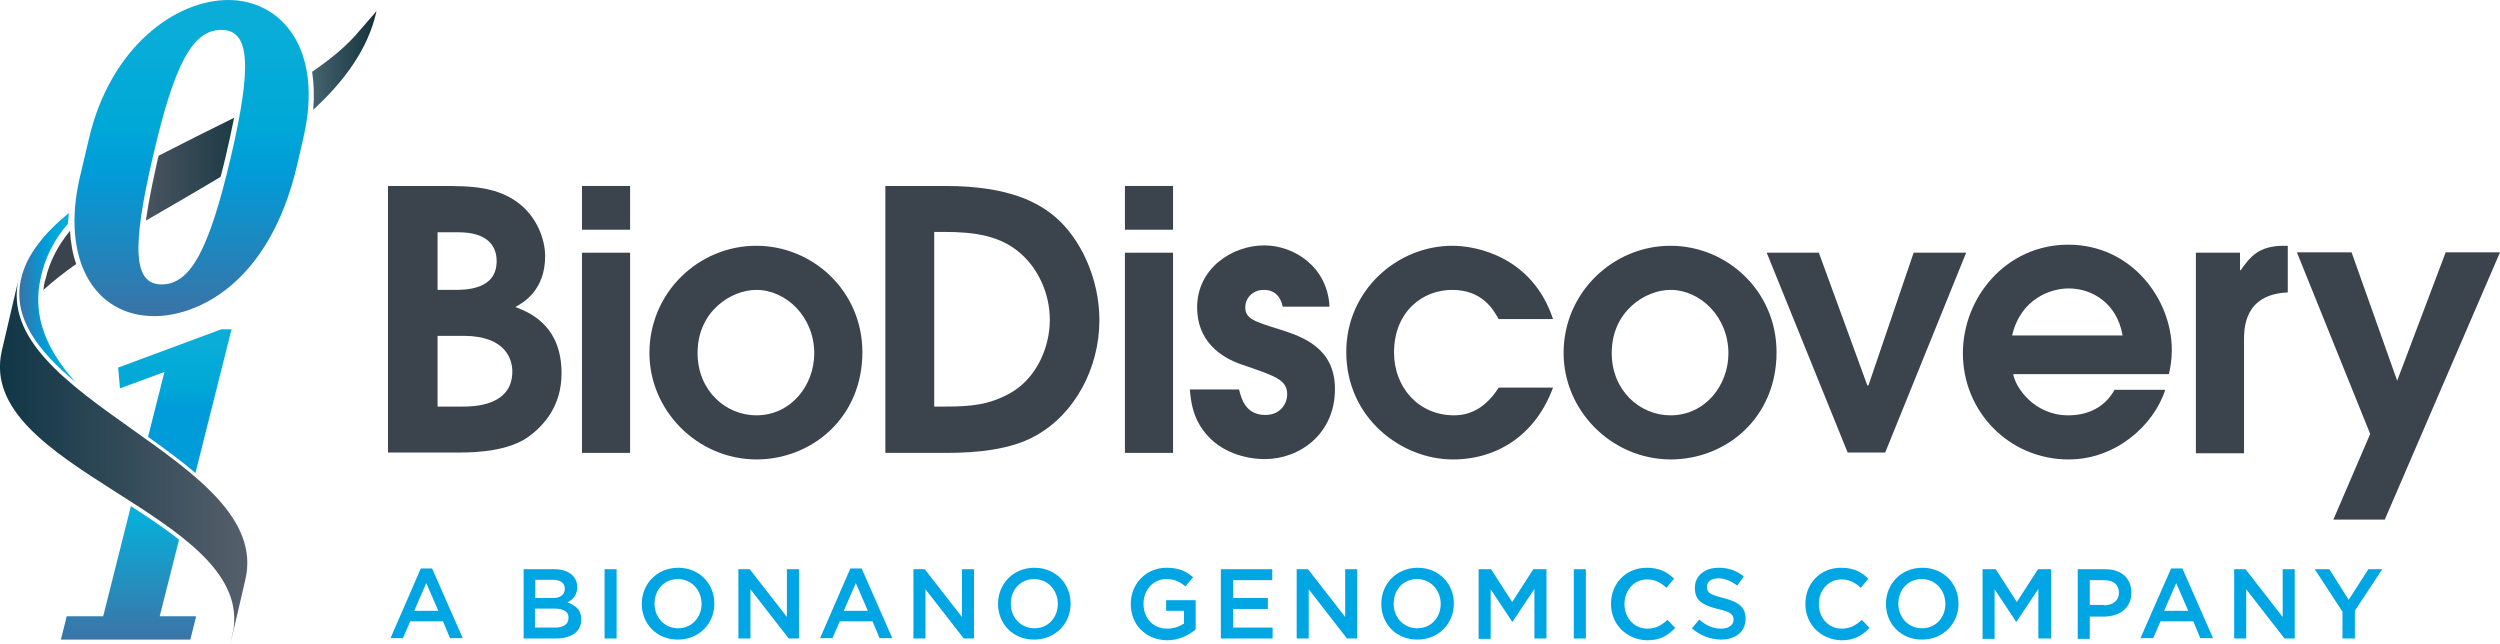 <?xml version="1.0" encoding="utf-8"?>
<!-- Generator: Adobe Illustrator 25.2.1, SVG Export Plug-In . SVG Version: 6.00 Build 0)  -->
<svg version="1.1" id="Layer_1" xmlns="http://www.w3.org/2000/svg" xmlns:xlink="http://www.w3.org/1999/xlink" x="0px" y="0px"
	 viewBox="0 0 685.6 176.5" style="enable-background:new 0 0 685.6 176.5;" xml:space="preserve">
<style type="text/css">
	.st0{fill:#3B444D;}
	.st1{fill:#00A5E3;}
	.st2{fill:url(#SVGID_1_);}
	.st3{fill:url(#SVGID_2_);}
	.st4{fill:url(#SVGID_3_);}
	.st5{fill:url(#SVGID_4_);}
	.st6{fill:url(#SVGID_5_);}
	.st7{fill:url(#SVGID_6_);}
	.st8{fill:url(#SVGID_7_);}
</style>
<g>
	<path class="st0" d="M106.4,51h14.4c8.1,0,16.2,0,22.5,5.6c3.7,3.3,6.2,8.6,6.2,13.7c0,9.2-5.9,12.7-8.2,13.9
		C146.3,86,154,90,154,102.4c0,8.8-4.7,14.2-9.1,17.4c-5.5,3.9-14.1,4.3-18.9,4.3h-19.6V51z M120,79.5h4.5c3.2,0,11.7,0,11.7-7.9
		c0-4.4-2.8-7.9-10.5-7.9H120V79.5z M120,111.5h6.8c2.7,0,13.7,0,13.7-9.6c0-3-1.5-9.8-13.4-9.8H120V111.5z"/>
	<path class="st0" d="M159.6,51h13.2V63h-13.2V51z M159.6,69.3h13.2v54.9h-13.2V69.3z"/>
	<path class="st0" d="M178.1,96.8c0-16.6,13.5-29.4,29.3-29.4c15.5,0,29.1,12.4,29.1,29.2c0,18-13.9,29.4-29.1,29.4
		C191.1,125.9,178.1,112.5,178.1,96.8z M223.3,96.9c0-10-7.7-17.4-15.9-17.4c-6.8,0-16.1,5.8-16.1,17.3c0,10.4,7.8,17.1,16.1,17.1
		C217,113.9,223.3,105.6,223.3,96.9z"/>
	<path class="st0" d="M242.7,51h16.6c18,0,25.8,4.9,30.1,8.5c6.9,5.9,12.1,16.8,12.1,28.3c0,13.2-6.8,25.8-17.5,31.7
		c-6.7,3.8-16.1,4.7-24.3,4.7h-16.9V51z M256.2,111.5h2.9c7.3,0,12.1-0.5,17.8-3.6c7.2-4,11-12.4,11-20.2c0-7.1-3.1-13.8-7.8-18
		c-5.6-5.1-12.8-6.1-21.3-6.1h-2.6V111.5z"/>
	<path class="st0" d="M308.5,51h13.2V63h-13.2V51z M308.5,69.3h13.2v54.9h-13.2V69.3z"/>
	<path class="st0" d="M351.8,84.2c-0.9-4.4-3.9-4.7-5.2-4.7c-3.3,0-5.1,2.5-5.1,4.7c0,3.2,2.3,3.9,9.3,6.1
		c6.8,2.1,15.3,5.3,15.3,16.4c0,12.4-9.8,19.2-19.2,19.2c-5.4,0-12.2-1.9-16.4-7.2c-3.4-4.2-3.9-8.5-4.2-11.9h13.5
		c0.6,2.5,1.8,7,7.2,7c4.3,0,6-3.3,6-5.6c0-4-3-5-12.4-8.2c-6.2-2.1-12.3-6.7-12.3-15.7c0-10.7,9.6-17,18.4-17
		c8.2,0,17.4,5.9,17.9,16.8H351.8z"/>
	<path class="st0" d="M425.9,106.3c-4.5,12.3-14.6,19.7-27.5,19.7c-14,0-29.2-11.3-29.2-29.5c0-16.8,13.9-29.1,29.1-29.1
		c6.9,0,22,3.2,27.6,20.1H411c-1.6-2.8-4.6-8-12.8-8c-8,0-15.9,5.9-15.9,17.2c0,9.4,6.6,17.2,16.5,17.2c4.4,0,8.7-2.1,12.2-7.6
		H425.9z"/>
	<path class="st0" d="M428.8,96.8c0-16.6,13.6-29.4,29.3-29.4c15.5,0,29.1,12.4,29.1,29.2c0,18-13.8,29.4-29.1,29.4
		C441.8,125.9,428.8,112.5,428.8,96.8z M474,96.9c0-10-7.7-17.4-15.9-17.4c-6.8,0-16.1,5.8-16.1,17.3c0,10.4,7.8,17.1,16.1,17.1
		C467.7,113.9,474,105.6,474,96.9z"/>
	<path class="st0" d="M484.5,69.3h14.3l13.3,36.4h0.3l12.4-36.4h14.4L517,124.1h-10.3L484.5,69.3z"/>
	<path class="st0" d="M552.1,102.6c0.6,3.6,5.7,11.3,15.1,11.3c5.8,0,10.2-2.5,12.7-7h13.9c-3.2,9.9-13.7,19.1-26.5,19.1
		c-16.3,0-29-13.1-29-29.1c0-15.5,12-29.8,28.9-29.8c17.4,0,28.4,15,28.4,28.9c0,2.6-0.4,4.9-0.8,6.6H552.1z M582.1,92
		c-1.5-8.8-8.3-12.9-14.8-12.9c-4.8,0-13.1,2.7-15.5,12.9H582.1z"/>
	<path class="st0" d="M602.2,69.3h12.1v4.8h0.2c2.5-3.6,4.9-6.7,11.8-6.7h1.1v12.8c-12,0.5-12,9.9-12,13.2v30.9h-13.2V69.3z"/>
	<path class="st0" d="M650,119l-20.1-49.8h15l12.5,35.2l13.3-35.2h14.9L654,142.5h-14.1L650,119z"/>
</g>
<g>
	<path class="st1" d="M115.4,155.9h3.1l8.4,19.1h-3.5l-1.9-4.6h-9l-2,4.6h-3.4L115.4,155.9z M120.2,167.5l-3.3-7.6l-3.3,7.6H120.2z"
		/>
	<path class="st1" d="M143.5,156.1h8.5c2.2,0,3.9,0.6,5,1.7c0.8,0.8,1.3,1.9,1.3,3.1v0.1c0,2.3-1.3,3.5-2.7,4.2
		c2.2,0.8,3.8,2,3.8,4.6v0.1c0,3.4-2.8,5.2-7,5.2h-8.8V156.1z M154.9,161.4c0-1.5-1.2-2.4-3.3-2.4h-4.8v5h4.6
		C153.5,164.1,154.9,163.2,154.9,161.4L154.9,161.4z M152,166.9h-5.3v5.2h5.5c2.3,0,3.7-0.9,3.7-2.6v-0.1
		C156,167.9,154.7,166.9,152,166.9z"/>
	<path class="st1" d="M165.8,156.1h3.3v19h-3.3V156.1z"/>
	<path class="st1" d="M176,165.6L176,165.6c0-5.4,4.1-9.9,10-9.9c5.8,0,9.9,4.4,9.9,9.8v0.1c0,5.3-4.1,9.8-10,9.8S176,171,176,165.6
		z M192.4,165.6L192.4,165.6c0-3.7-2.7-6.8-6.5-6.8s-6.4,3-6.4,6.7v0.1c0,3.7,2.7,6.7,6.5,6.7C189.7,172.3,192.4,169.3,192.4,165.6z
		"/>
	<path class="st1" d="M202.5,156.1h3.1l10.2,13.1v-13.1h3.3v19h-2.8l-10.5-13.5v13.5h-3.3V156.1z"/>
	<path class="st1" d="M233.2,155.9h3.1l8.4,19.1h-3.5l-1.9-4.6h-9l-2,4.6h-3.4L233.2,155.9z M238,167.5l-3.3-7.6l-3.3,7.6H238z"/>
	<path class="st1" d="M250.5,156.1h3.1l10.2,13.1v-13.1h3.3v19h-2.8l-10.5-13.5v13.5h-3.3V156.1z"/>
	<path class="st1" d="M273.7,165.6L273.7,165.6c0-5.4,4.1-9.9,10-9.9c5.8,0,9.9,4.4,9.9,9.8v0.1c0,5.3-4.1,9.8-10,9.8
		S273.7,171,273.7,165.6z M290.1,165.6L290.1,165.6c0-3.7-2.7-6.8-6.5-6.8s-6.4,3-6.4,6.7v0.1c0,3.7,2.7,6.7,6.5,6.7
		C287.5,172.3,290.1,169.3,290.1,165.6z"/>
	<path class="st1" d="M310.1,165.6L310.1,165.6c0-5.4,4.1-9.9,9.8-9.9c3.3,0,5.3,0.9,7.3,2.6l-2.1,2.5c-1.5-1.2-2.9-2-5.3-2
		c-3.5,0-6.2,3-6.2,6.7v0.1c0,3.9,2.6,6.8,6.5,6.8c1.8,0,3.4-0.6,4.6-1.4v-3.5h-4.9v-2.9h8.1v8c-1.9,1.6-4.6,3-7.9,3
		C314,175.4,310.1,171.2,310.1,165.6z"/>
	<path class="st1" d="M334.8,156.1h14.1v3h-10.7v4.9h9.5v3h-9.5v5.1H349v3h-14.2V156.1z"/>
	<path class="st1" d="M355.6,156.1h3.1l10.2,13.1v-13.1h3.3v19h-2.8l-10.5-13.5v13.5h-3.3V156.1z"/>
	<path class="st1" d="M378.8,165.6L378.8,165.6c0-5.4,4.1-9.9,10-9.9c5.8,0,9.9,4.4,9.9,9.8v0.1c0,5.3-4.1,9.8-10,9.8
		S378.8,171,378.8,165.6z M395.1,165.6L395.1,165.6c0-3.7-2.7-6.8-6.5-6.8s-6.4,3-6.4,6.7v0.1c0,3.7,2.7,6.7,6.5,6.7
		C392.5,172.3,395.1,169.3,395.1,165.6z"/>
	<path class="st1" d="M405.3,156.1h3.6l5.8,9l5.8-9h3.6v19h-3.3v-13.6l-6,9h-0.1l-5.9-8.9v13.6h-3.3V156.1z"/>
	<path class="st1" d="M431.6,156.1h3.3v19h-3.3V156.1z"/>
	<path class="st1" d="M441.8,165.6L441.8,165.6c0-5.5,4-9.9,9.8-9.9c3.5,0,5.6,1.2,7.5,3l-2.1,2.5c-1.5-1.4-3.1-2.3-5.3-2.3
		c-3.6,0-6.2,3-6.2,6.7v0.1c0,3.7,2.6,6.7,6.3,6.7c2.3,0,3.8-0.9,5.5-2.4l2.1,2.2c-2,2.1-4.2,3.4-7.7,3.4
		C445.9,175.4,441.8,171.1,441.8,165.6z"/>
	<path class="st1" d="M464,172.3l2-2.4c1.8,1.6,3.7,2.5,6,2.5c2.1,0,3.4-1,3.4-2.4v-0.1c0-1.4-0.8-2.1-4.3-2.9c-4-1-6.3-2.2-6.3-5.7
		v-0.1c0-3.3,2.7-5.5,6.5-5.5c2.8,0,5,0.8,6.9,2.4l-1.8,2.5c-1.7-1.3-3.4-2-5.2-2c-2,0-3.1,1-3.1,2.3v0.1c0,1.5,0.9,2.1,4.5,3
		c4,1,6.1,2.4,6.1,5.6v0.1c0,3.6-2.8,5.7-6.8,5.7C469,175.3,466.2,174.3,464,172.3z"/>
	<path class="st1" d="M495.1,165.6L495.1,165.6c0-5.5,4-9.9,9.8-9.9c3.5,0,5.6,1.2,7.5,3l-2.1,2.5c-1.5-1.4-3.1-2.3-5.3-2.3
		c-3.6,0-6.2,3-6.2,6.7v0.1c0,3.7,2.6,6.7,6.3,6.7c2.3,0,3.8-0.9,5.5-2.4l2.1,2.2c-2,2.1-4.2,3.4-7.7,3.4
		C499.2,175.4,495.1,171.1,495.1,165.6z"/>
	<path class="st1" d="M517.2,165.6L517.2,165.6c0-5.4,4.1-9.9,10-9.9c5.8,0,9.9,4.4,9.9,9.8v0.1c0,5.3-4.1,9.8-10,9.8
		S517.2,171,517.2,165.6z M533.5,165.6L533.5,165.6c0-3.7-2.7-6.8-6.5-6.8s-6.4,3-6.4,6.7v0.1c0,3.7,2.7,6.7,6.5,6.7
		C530.9,172.3,533.5,169.3,533.5,165.6z"/>
	<path class="st1" d="M543.7,156.1h3.6l5.8,9l5.8-9h3.6v19H559v-13.6l-6,9h-0.1l-5.9-8.9v13.6h-3.3V156.1z"/>
	<path class="st1" d="M569.8,156.1h7.5c4.5,0,7.2,2.5,7.2,6.4v0.1c0,4.3-3.4,6.5-7.6,6.5h-3.8v6.1h-3.3V156.1z M577,166
		c2.5,0,4.1-1.4,4.1-3.4v-0.1c0-2.2-1.6-3.4-4.1-3.4h-3.9v6.8H577z"/>
	<path class="st1" d="M595.4,155.9h3.1l8.4,19.1h-3.5l-1.9-4.6h-9l-2,4.6H587L595.4,155.9z M600.1,167.5l-3.3-7.6l-3.3,7.6H600.1z"
		/>
	<path class="st1" d="M612.7,156.1h3.1l10.2,13.1v-13.1h3.3v19h-2.8l-10.5-13.5v13.5h-3.3V156.1z"/>
	<path class="st1" d="M642.3,167.6l-7.5-11.5h4l5.3,8.4l5.4-8.4h3.8l-7.5,11.4v7.6h-3.4V167.6z"/>
</g>
<g>
	<g>
		
			<linearGradient id="SVGID_1_" gradientUnits="userSpaceOnUse" x1="40.049" y1="-1215.452" x2="64.12" y2="-1215.452" gradientTransform="matrix(1 0 0 -1 0 -1169.052)">
			<stop  offset="0" style="stop-color:#4A545F"/>
			<stop  offset="1" style="stop-color:#1D3B46"/>
		</linearGradient>
		<path class="st2" d="M43.5,42.7c-0.1,0.3-0.1,0.5-0.2,0.8c-1.2,5.3-2.5,11.4-3.3,17c6.7-3.9,13.7-7.9,20.5-12
			c0.5-1.8,0.9-3.6,1.4-5.6c0.9-3.9,1.7-7.5,2.3-10.6C57.3,35.7,50.3,39.2,43.5,42.7z"/>
	</g>
	
		<linearGradient id="SVGID_2_" gradientUnits="userSpaceOnUse" x1="5.316" y1="-1250.652" x2="20.714" y2="-1250.652" gradientTransform="matrix(1 0 0 -1 0 -1169.052)">
		<stop  offset="0" style="stop-color:#3A73A6"/>
		<stop  offset="0.46" style="stop-color:#009CD9"/>
		<stop  offset="0.6" style="stop-color:#00A8D7"/>
		<stop  offset="0.9" style="stop-color:#09ADD8"/>
	</linearGradient>
	<path class="st3" d="M18.6,61.4c-3.8,4.4-6.2,9.2-7.4,14.6c-2.6,11.2,2.1,20.5,9.5,28.8C10.5,96.3,3.3,87.1,5.8,76.4
		c1.5-6.6,6.5-12.6,13.1-18L18.6,61.4z"/>
	<g>
		
			<linearGradient id="SVGID_3_" gradientUnits="userSpaceOnUse" x1="85.614" y1="-1185.602" x2="103.314" y2="-1185.602" gradientTransform="matrix(1 0 0 -1 0 -1169.052)">
			<stop  offset="0" style="stop-color:#466470"/>
			<stop  offset="1" style="stop-color:#14313B"/>
		</linearGradient>
		<path class="st4" d="M97.3,9.9c-3.2,3.5-7.2,6.7-11.7,9.8c0.5,3.2,0.6,6.7,0.3,10.4c8.5-7.8,15-16.6,17.3-26.8l0.1-0.3L97.3,9.9z"
			/>
	</g>
	<g>
		<path class="st0" d="M11.9,79.5c2.7-2.4,5.7-4.8,9-7.1c-1-2.8-1.5-5.8-1.7-9.1c-3.3,4-5.6,8.4-6.7,13.2
			C12.1,77.6,12,78.6,11.9,79.5z"/>
	</g>
	<g>
		
			<linearGradient id="SVGID_4_" gradientUnits="userSpaceOnUse" x1="0" y1="-1295.552" x2="67.84" y2="-1295.552" gradientTransform="matrix(1 0 0 -1 0 -1169.052)">
			<stop  offset="0" style="stop-color:#103646"/>
			<stop  offset="1" style="stop-color:#555F6B"/>
		</linearGradient>
		<path class="st5" d="M67.3,158.9C74.9,126-2.5,109.4,5.1,76.5L0.5,96.2c-7.4,32.2,67.6,44.5,63.6,76l-0.9,4.3L67.3,158.9z"/>
	</g>
	
		<linearGradient id="SVGID_5_" gradientUnits="userSpaceOnUse" x1="52.557" y1="-1255.752" x2="52.557" y2="-1169.052" gradientTransform="matrix(1 0 0 -1 0 -1169.052)">
		<stop  offset="0" style="stop-color:#3A73A6"/>
		<stop  offset="0.46" style="stop-color:#009CD9"/>
		<stop  offset="0.6" style="stop-color:#00A8D7"/>
		<stop  offset="0.9" style="stop-color:#09ADD8"/>
	</linearGradient>
	<path class="st6" d="M62.6,0C77,0,88.9,13.2,83.2,37.8l-1.7,7.4C73.6,79,53,86.7,42.4,86.7c-16.7,0-25.7-15.7-20.5-38.1L24.4,38
		C30.3,12.8,48.2,0,62.6,0z M44.3,78c7.9,0,13-9.3,19-34.9c5.9-25.3,5.2-34.9-2.6-34.9c-7.9,0-12.9,9.3-18.8,34.9
		C36,68.4,36.7,78,44.3,78z"/>
	
		<linearGradient id="SVGID_6_" gradientUnits="userSpaceOnUse" x1="47.964" y1="-1298.752" x2="47.964" y2="-1259.352" gradientTransform="matrix(1 0 0 -1 0 -1169.052)">
		<stop  offset="0.46" style="stop-color:#009CD9"/>
		<stop  offset="0.6" style="stop-color:#00A8D7"/>
		<stop  offset="0.9" style="stop-color:#09ADD8"/>
	</linearGradient>
	<path class="st7" d="M45.1,102l-4.5,17.8c4.5,3.2,9,6.5,13,9.9l9.9-39.4h-2.8l-28.3,10.5l0.5,5.7L45.1,102z"/>
	
		<linearGradient id="SVGID_7_" gradientUnits="userSpaceOnUse" x1="35.264" y1="-1344.452" x2="35.264" y2="-1307.904" gradientTransform="matrix(1 0 0 -1 0 -1169.052)">
		<stop  offset="0" style="stop-color:#3B74A7"/>
		<stop  offset="0.9" style="stop-color:#09ADD8"/>
	</linearGradient>
	<path class="st8" d="M49.1,148c-4-3.2-8.6-6.2-13.2-9.2L28.3,169h-10l-1.6,6.4h35.5l1.6-6.4h-10L49.1,148z"/>
</g>
</svg>
